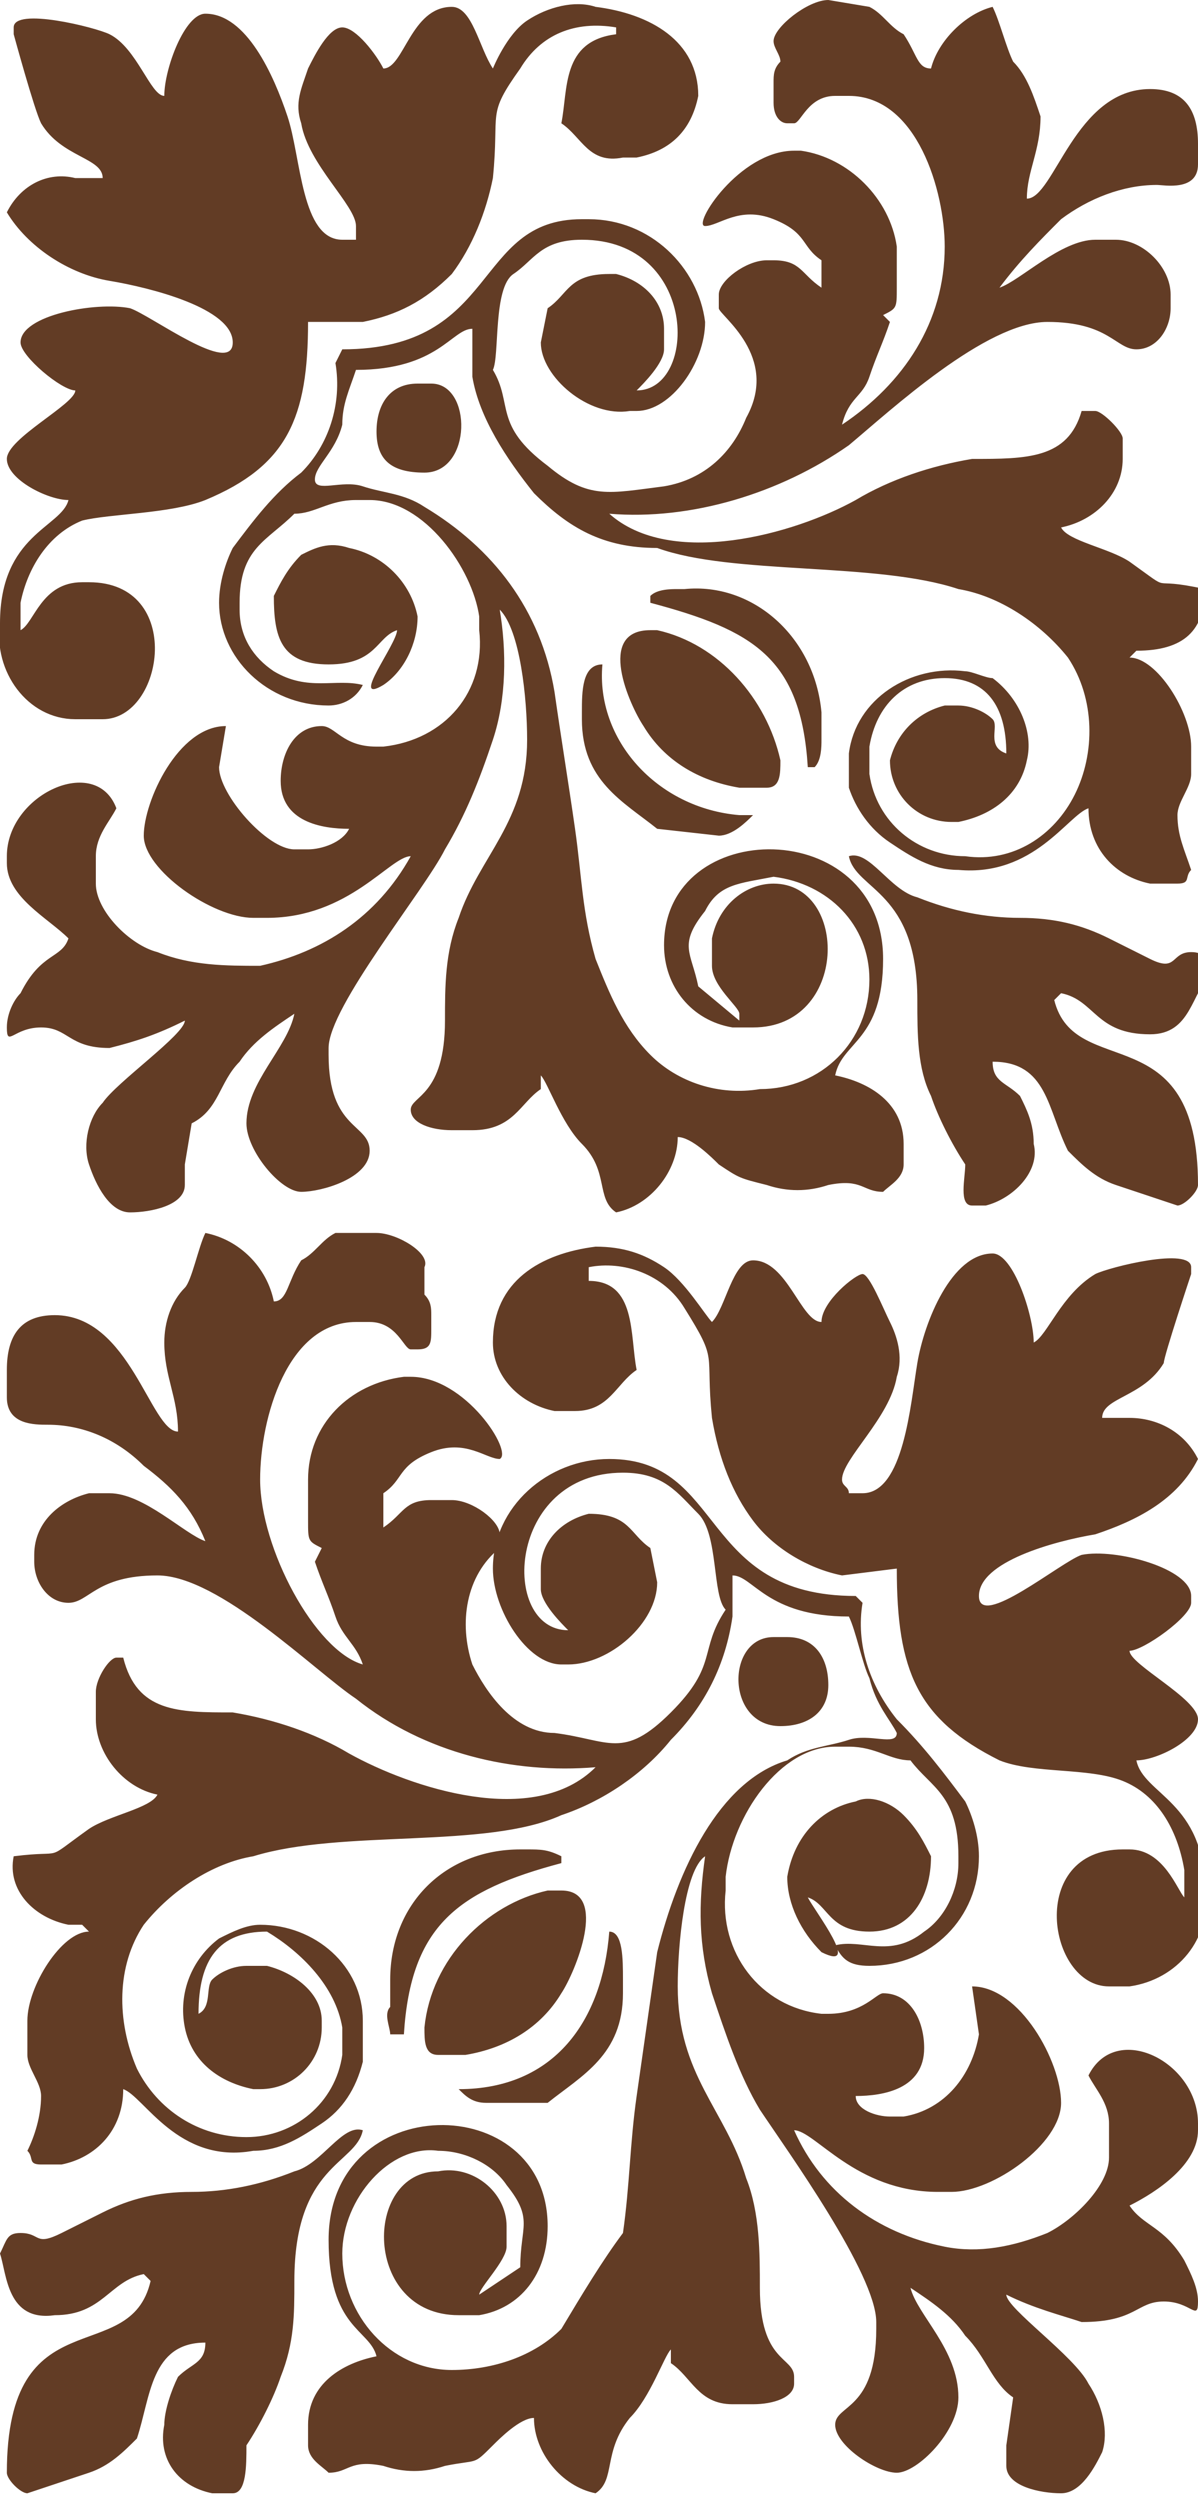 <?xml version="1.0" encoding="utf-8"?>
<!-- Generator: Adobe Illustrator 22.0.0, SVG Export Plug-In . SVG Version: 6.00 Build 0)  -->
<svg version="1.1" id="Слой_2" xmlns="http://www.w3.org/2000/svg" xmlns:xlink="http://www.w3.org/1999/xlink" x="0px" y="0px"
	  preserveAspectRatio="none" viewBox="0 0 17.5 36.5" style="enable-background:new 0 0 17.5 36.5;" xml:space="preserve">
<style type="text/css">
	.st0{fill:#623C25;}
</style>
<g id="Слой_1">
	<g id="Layer_2">
		<g id="Layer_1-2">
			<path class="st0" d="M11.9,11.2h-0.1c-0.1-1.6-0.8-2-2.3-2.4V8.7c0.1-0.1,0.3-0.1,0.4-0.1H10c1-0.1,1.9,0.7,2,1.8c0,0,0,0,0,0.1
				v0.3C12,10.9,12,11.1,11.9,11.2 M11.2,11.5h-0.4c-0.6-0.1-1.1-0.4-1.4-0.9c-0.2-0.3-0.7-1.4,0.1-1.4h0.1c0.9,0.2,1.6,1,1.8,1.9
				C11.4,11.3,11.4,11.5,11.2,11.5 M10.5,12.2l-0.9-0.1c-0.5-0.4-1.1-0.7-1.1-1.6v-0.1c0-0.3,0-0.7,0.3-0.7c-0.1,1.1,0.8,2.1,2,2.2
				c0.1,0,0.1,0,0.2,0C10.9,12,10.7,12.2,10.5,12.2 M6.2,6.9L6.2,6.9c-0.5,0-0.7-0.2-0.7-0.6c0-0.4,0.2-0.7,0.6-0.7c0,0,0,0,0.1,0
				h0.1C6.9,5.6,6.9,6.9,6.2,6.9 M16.9,2.7c-0.5,0-1,0.2-1.4,0.5c-0.3,0.3-0.6,0.6-0.9,1c0.3-0.1,0.9-0.7,1.4-0.7h0.3
				c0.4,0,0.8,0.4,0.8,0.8v0.2c0,0.3-0.2,0.6-0.5,0.6s-0.4-0.4-1.3-0.4l0,0c-0.9,0-2.3,1.3-2.9,1.8c-1,0.7-2.3,1.1-3.5,1
				c0.9,0.8,2.7,0.3,3.6-0.2c0.5-0.3,1.1-0.5,1.7-0.6C15,6.7,15.6,6.7,15.8,6H16c0.1,0,0.4,0.3,0.4,0.4v0.3c0,0.5-0.4,0.9-0.9,1
				c0.1,0.2,0.7,0.3,1,0.5c0.7,0.5,0.2,0.2,1.1,0.4c0,0.6-0.3,0.9-1,0.9l-0.1,0.1c0.4,0,0.9,0.8,0.9,1.3v0.4c0,0.2-0.2,0.4-0.2,0.6
				c0,0.3,0.1,0.5,0.2,0.8c-0.1,0.1,0,0.2-0.2,0.2h-0.4c-0.5-0.1-0.9-0.5-0.9-1.1c-0.3,0.1-0.8,1-1.9,0.9c-0.4,0-0.7-0.2-1-0.4
				c-0.3-0.2-0.5-0.5-0.6-0.8V11c0.1-0.8,0.9-1.3,1.7-1.2c0.1,0,0.3,0.1,0.4,0.1c0.4,0.3,0.6,0.8,0.5,1.2c-0.1,0.5-0.5,0.8-1,0.9
				h-0.1c-0.5,0-0.9-0.4-0.9-0.9c0,0,0,0,0,0l0,0c0.1-0.4,0.4-0.7,0.8-0.8H14c0.2,0,0.4,0.1,0.5,0.2c0.1,0.1-0.1,0.4,0.2,0.5
				c0-0.7-0.3-1.1-0.9-1.1c-0.6,0-1,0.4-1.1,1v0.4c0.1,0.7,0.7,1.2,1.4,1.2c0.7,0.1,1.3-0.3,1.6-0.9c0.3-0.6,0.3-1.4-0.1-2
				c-0.4-0.5-1-0.9-1.6-1c-1.2-0.4-3.3-0.2-4.4-0.6C8.8,8,8.3,7.7,7.8,7.2C7.4,6.7,7,6.1,6.9,5.5V4.8c-0.3,0-0.5,0.6-1.7,0.6
				C5.1,5.7,5,5.9,5,6.2C4.9,6.6,4.6,6.8,4.6,7S5,7,5.3,7.1c0.3,0.1,0.6,0.1,0.9,0.3c1,0.6,1.7,1.5,1.9,2.7c0.1,0.7,0.2,1.3,0.3,2
				c0.1,0.7,0.1,1.2,0.3,1.9c0.2,0.5,0.4,1,0.8,1.4c0.4,0.4,1,0.6,1.6,0.5c0.9,0,1.6-0.7,1.6-1.6l0,0c0-0.8-0.6-1.4-1.4-1.5
				c0,0,0,0,0,0c-0.5,0.1-0.8,0.1-1,0.5c-0.4,0.5-0.2,0.6-0.1,1.1l0.6,0.5v-0.1c0-0.1-0.4-0.4-0.4-0.7v-0.4c0.1-0.5,0.5-0.8,0.9-0.8
				c1.1,0,1.1,2.1-0.3,2.1h-0.3c-0.6-0.1-1-0.6-1-1.2c0-1.9,3.2-1.9,3.2,0.2c0,1.2-0.6,1.2-0.7,1.7c0.5,0.1,1,0.4,1,1V17
				c0,0.2-0.2,0.3-0.3,0.4c-0.3,0-0.3-0.2-0.8-0.1c-0.3,0.1-0.6,0.1-0.9,0c-0.4-0.1-0.4-0.1-0.7-0.3c-0.1-0.1-0.4-0.4-0.6-0.4
				c0,0.5-0.4,1-0.9,1.1c-0.3-0.2-0.1-0.6-0.5-1c-0.3-0.3-0.5-0.9-0.6-1v0.2c-0.3,0.2-0.4,0.6-1,0.6H6.6c-0.3,0-0.6-0.1-0.6-0.3v0
				c0-0.2,0.5-0.2,0.5-1.3c0-0.5,0-1,0.2-1.5c0.3-0.9,1-1.4,1-2.6c0-0.6-0.1-1.6-0.4-1.9c0.1,0.6,0.1,1.3-0.1,1.9
				c-0.2,0.6-0.4,1.1-0.7,1.6c-0.3,0.6-1.7,2.3-1.7,2.9v0.1c0,1.1,0.6,1,0.6,1.4s-0.7,0.6-1,0.6s-0.8-0.6-0.8-1
				c0-0.6,0.6-1.1,0.7-1.6c-0.3,0.2-0.6,0.4-0.8,0.7c-0.3,0.3-0.3,0.7-0.7,0.9L2.7,17v0.3c0,0.3-0.5,0.4-0.8,0.4S1.4,17.3,1.3,17
				c-0.1-0.3,0-0.7,0.2-0.9c0.2-0.3,1.2-1,1.2-1.2c-0.4,0.2-0.7,0.3-1.1,0.4c-0.6,0-0.6-0.3-1-0.3s-0.5,0.3-0.5,0
				c0-0.2,0.1-0.4,0.2-0.5C0.6,13.9,0.9,14,1,13.7c-0.3-0.3-0.9-0.6-0.9-1.1v-0.1c0-0.9,1.3-1.5,1.6-0.7c-0.1,0.2-0.3,0.4-0.3,0.7
				v0.4c0,0.4,0.5,0.9,0.9,1c0.5,0.2,1,0.2,1.5,0.2c0.9-0.2,1.7-0.7,2.2-1.6c-0.3,0-0.9,0.9-2.1,0.9H3.7c-0.6,0-1.6-0.7-1.6-1.2
				s0.5-1.6,1.2-1.6l-0.1,0.6c0,0.4,0.7,1.2,1.1,1.2h0.2c0.2,0,0.5-0.1,0.6-0.3c-0.4,0-1-0.1-1-0.7c0-0.4,0.2-0.8,0.6-0.8
				c0.2,0,0.3,0.3,0.8,0.3h0.1c0.9-0.1,1.5-0.8,1.4-1.7c0-0.1,0-0.1,0-0.2C6.9,8.3,6.2,7.3,5.4,7.3H5.2c-0.4,0-0.6,0.2-0.9,0.2
				C3.9,7.9,3.5,8,3.5,8.8v0.1c0,0.4,0.2,0.7,0.5,0.9c0.5,0.3,0.9,0.1,1.3,0.2c-0.1,0.2-0.3,0.3-0.5,0.3c-0.9,0-1.6-0.7-1.6-1.5
				c0-0.3,0.1-0.6,0.2-0.8c0.3-0.4,0.6-0.8,1-1.1c0.4-0.4,0.6-1,0.5-1.6L5,5.1c2.3,0,1.9-1.9,3.5-1.9h0.1c0.9,0,1.6,0.7,1.7,1.5
				c0,0.6-0.5,1.3-1,1.3H9.2C8.6,6.1,7.9,5.5,7.9,5L8,4.5C8.3,4.3,8.3,4,8.9,4H9c0.4,0.1,0.7,0.4,0.7,0.8v0.3c0,0.2-0.3,0.5-0.4,0.6
				c0.9,0,0.9-2.2-0.8-2.2h0c-0.6,0-0.7,0.3-1,0.5S7.3,5.2,7.2,5.4C7.5,5.9,7.2,6.2,8,6.8c0.6,0.5,0.9,0.4,1.7,0.3
				c0.6-0.1,1-0.5,1.2-1c0.5-0.9-0.4-1.5-0.4-1.6V4.3c0-0.2,0.4-0.5,0.7-0.5h0.1c0.4,0,0.4,0.2,0.7,0.4L12,3.8
				c-0.3-0.2-0.2-0.4-0.7-0.6s-0.8,0.1-1,0.1s0.5-1.1,1.3-1.1h0.1c0.7,0.1,1.3,0.7,1.4,1.4v0.6c0,0.3,0,0.3-0.2,0.4L13,4.7
				c-0.1,0.3-0.2,0.5-0.3,0.8s-0.3,0.3-0.4,0.7c0.9-0.6,1.5-1.5,1.5-2.6c0-0.8-0.4-2.2-1.4-2.2h-0.2c-0.4,0-0.5,0.4-0.6,0.4h-0.1
				c-0.1,0-0.2-0.1-0.2-0.3V1.2c0-0.1,0-0.2,0.1-0.3c0-0.1-0.1-0.2-0.1-0.3l0,0c0-0.2,0.5-0.6,0.8-0.6l0.6,0.1
				c0.2,0.1,0.3,0.3,0.5,0.4C13.4,0.8,13.4,1,13.6,1c0.1-0.4,0.5-0.8,0.9-0.9c0.1,0.2,0.2,0.6,0.3,0.8c0.2,0.2,0.3,0.5,0.4,0.8
				c0,0.5-0.2,0.8-0.2,1.2c0.4,0,0.7-1.6,1.8-1.6c0.5,0,0.7,0.3,0.7,0.8v0.3C17.5,2.8,17,2.7,16.9,2.7 M14.6,4.3L14.6,4.3 M5.8,9.2
				c-0.3,0.1-0.3,0.5-1,0.5S4,9.3,4,8.7c0.1-0.2,0.2-0.4,0.4-0.6C4.6,8,4.8,7.9,5.1,8c0.5,0.1,0.9,0.5,1,1c0,0.4-0.2,0.8-0.5,1
				C5.1,10.3,5.8,9.4,5.8,9.2 M1.2,7.6C0.7,7.8,0.4,8.3,0.3,8.8v0.3c0,0.1,0,0.1,0,0.1c0.2-0.1,0.3-0.7,0.9-0.7h0.1
				c1.4,0,1.1,2,0.2,2H1.1C0.4,10.5-0.1,9.8,0,9.1c0-1.3,0.9-1.4,1-1.8C0.7,7.3,0.1,7,0.1,6.7s1-0.8,1-1C0.9,5.7,0.3,5.2,0.3,5l0,0
				c0-0.4,1.1-0.6,1.6-0.5c0.3,0.1,1.5,1,1.5,0.5S2.2,4.2,1.6,4.1C1,4,0.4,3.6,0.1,3.1c0.2-0.4,0.6-0.6,1-0.5h0.4
				c0-0.3-0.6-0.3-0.9-0.8C0.5,1.6,0.2,0.5,0.2,0.5V0.4c0-0.3,1.2,0,1.4,0.1C2,0.7,2.2,1.4,2.4,1.4C2.4,1,2.7,0.2,3,0.2
				c0.6,0,1,0.9,1.2,1.5s0.2,1.8,0.8,1.8h0.2c0-0.1,0-0.1,0-0.2c0-0.3-0.7-0.9-0.8-1.5c-0.1-0.3,0-0.5,0.1-0.8
				c0.1-0.2,0.3-0.6,0.5-0.6s0.5,0.4,0.6,0.6c0.3,0,0.4-0.9,1-0.9c0.3,0,0.4,0.6,0.6,0.9C7.2,1,7.4,0.5,7.7,0.3C8,0.1,8.4,0,8.7,0.1
				c0.8,0.1,1.5,0.5,1.5,1.3v0c-0.1,0.5-0.4,0.8-0.9,0.9H9.1C8.6,2.4,8.5,2,8.2,1.8c0.1-0.5,0-1.2,0.8-1.3V0.4
				C8.4,0.3,7.9,0.5,7.6,1C7.1,1.7,7.3,1.6,7.2,2.6C7.1,3.1,6.9,3.6,6.6,4C6.2,4.4,5.8,4.6,5.3,4.7L4.5,4.7c0,1.4-0.3,2.1-1.5,2.6
				C2.5,7.5,1.6,7.5,1.2,7.6 M16.8,15.1c-0.8,0-0.8-0.5-1.3-0.6l-0.1,0.1c0.3,1.2,2.1,0.2,2.1,2.7c0,0.1-0.2,0.3-0.3,0.3l-0.9-0.3
				c-0.3-0.1-0.5-0.3-0.7-0.5c-0.3-0.6-0.3-1.3-1.1-1.3c0,0.3,0.2,0.3,0.4,0.5c0.1,0.2,0.2,0.4,0.2,0.7c0.1,0.4-0.3,0.8-0.7,0.9
				c0,0-0.1,0-0.1,0h-0.1c-0.2,0-0.1-0.4-0.1-0.6c-0.2-0.3-0.4-0.7-0.5-1c-0.2-0.4-0.2-0.9-0.2-1.4c0-1.6-0.9-1.6-1-2.1
				c0.3-0.1,0.6,0.5,1,0.6c0.5,0.2,1,0.3,1.5,0.3c0.5,0,0.9,0.1,1.3,0.3c0.2,0.1,0.4,0.2,0.6,0.3c0.4,0.2,0.3-0.1,0.6-0.1
				c0.2,0,0.2,0.1,0.3,0.3C17.4,14.5,17.4,15.1,16.8,15.1"/>
		</g>
	</g>
</g>
<g id="Layer_2_1_">
	<g id="Layer_1-2_1_">
		<path class="st0" d="M5.7,29.7h0.2c0.1-1.6,0.8-2.1,2.3-2.5v-0.1C8,27,7.9,27,7.7,27H7.6c-1.1,0-1.9,0.8-1.9,1.9c0,0,0,0,0,0.1
			v0.3C5.6,29.4,5.7,29.6,5.7,29.7 M6.4,30h0.4c0.6-0.1,1.1-0.4,1.4-0.9c0.2-0.3,0.7-1.5,0-1.5H8c-0.9,0.2-1.7,1-1.8,2
			C6.2,29.8,6.2,30,6.4,30 M7.1,30.7L8,30.7c0.5-0.4,1.1-0.7,1.1-1.6v-0.2c0-0.3,0-0.7-0.2-0.7c-0.1,1.3-0.8,2.3-2.2,2.3
			C6.8,30.6,6.9,30.7,7.1,30.7 M11.4,25.2L11.4,25.2c0.4,0,0.7-0.2,0.7-0.6c0-0.4-0.2-0.7-0.6-0.7c0,0-0.1,0-0.1,0h-0.1
			C10.6,23.9,10.6,25.2,11.4,25.2 M0.7,20.8c0.5,0,1,0.2,1.4,0.6C2.5,21.7,2.8,22,3,22.5c-0.3-0.1-0.9-0.7-1.4-0.7H1.3
			c-0.4,0.1-0.8,0.4-0.8,0.9v0.1c0,0.3,0.2,0.6,0.5,0.6S1.4,23,2.3,23l0,0c0.9,0,2.3,1.4,2.9,1.8c1,0.8,2.3,1.1,3.5,1
			c-0.9,0.9-2.7,0.3-3.6-0.2c-0.5-0.3-1.1-0.5-1.7-0.6C2.6,25,2,25,1.8,24.2H1.7c-0.1,0-0.3,0.3-0.3,0.5v0.4c0,0.5,0.4,1,0.9,1.1
			c-0.1,0.2-0.7,0.3-1,0.5C0.6,27.2,1,27,0.2,27.1c-0.1,0.5,0.3,0.9,0.8,1c0.1,0,0.2,0,0.2,0l0.1,0.1c-0.4,0-0.9,0.8-0.9,1.3V30
			c0,0.2,0.2,0.4,0.2,0.6c0,0.3-0.1,0.6-0.2,0.8c0.1,0.1,0,0.2,0.2,0.2h0.3c0.5-0.1,0.9-0.5,0.9-1.1c0,0,0,0,0,0
			c0.3,0.1,0.8,1.1,1.9,0.9c0.4,0,0.7-0.2,1-0.4c0.3-0.2,0.5-0.5,0.6-0.9v-0.6c0-0.8-0.7-1.4-1.5-1.4c-0.2,0-0.4,0.1-0.6,0.2
			c-0.4,0.3-0.6,0.8-0.5,1.3c0.1,0.5,0.5,0.8,1,0.9h0.1c0.5,0,0.9-0.4,0.9-0.9c0,0,0,0,0,0v-0.1c0-0.4-0.4-0.7-0.8-0.8H3.6
			c-0.2,0-0.4,0.1-0.5,0.2c-0.1,0.1,0,0.4-0.2,0.5c0-0.8,0.3-1.2,1-1.2C4.4,28.5,4.9,29,5,29.6V30c-0.1,0.7-0.7,1.2-1.4,1.2
			c-0.7,0-1.3-0.4-1.6-1c-0.3-0.7-0.3-1.5,0.1-2.1c0.4-0.5,1-0.9,1.6-1C5,26.7,7.1,27,8.2,26.5c0.6-0.2,1.2-0.6,1.6-1.1
			c0.5-0.5,0.8-1.1,0.9-1.8V23c0.3,0,0.5,0.6,1.7,0.6c0.1,0.2,0.2,0.7,0.3,0.9c0.1,0.4,0.3,0.6,0.4,0.8c0,0.2-0.4,0-0.7,0.1
			c-0.3,0.1-0.6,0.1-0.9,0.3c-1,0.3-1.6,1.6-1.9,2.8c-0.1,0.7-0.2,1.4-0.3,2.1c-0.1,0.7-0.1,1.3-0.2,2C8.8,33,8.5,33.5,8.2,34
			c-0.4,0.4-1,0.6-1.6,0.6c-0.9,0-1.6-0.8-1.6-1.7v0c0-0.8,0.7-1.6,1.4-1.5c0.4,0,0.8,0.2,1,0.5c0.4,0.5,0.2,0.6,0.2,1.2L7,33.5l0,0
			c0-0.1,0.4-0.5,0.4-0.7v-0.3c0-0.5-0.5-0.9-1-0.8c-1.1,0-1.1,2.1,0.3,2.1H7c0.6-0.1,1-0.6,1-1.3c0-2-3.2-2-3.2,0.2
			c0,1.3,0.6,1.3,0.7,1.7c-0.5,0.1-1,0.4-1,1v0.3c0,0.2,0.2,0.3,0.3,0.4c0.3,0,0.3-0.2,0.8-0.1c0.3,0.1,0.6,0.1,0.9,0
			C7,35.9,6.9,36,7.2,35.7c0.1-0.1,0.4-0.4,0.6-0.4c0,0.5,0.4,1,0.9,1.1c0.3-0.2,0.1-0.6,0.5-1.1c0.3-0.3,0.5-0.9,0.6-1v0.2
			c0.3,0.2,0.4,0.6,0.9,0.6H11c0.3,0,0.6-0.1,0.6-0.3v-0.1c0-0.3-0.5-0.2-0.5-1.3c0-0.5,0-1.1-0.2-1.6c-0.3-1-1-1.5-1-2.8
			c0-0.6,0.1-1.7,0.4-1.9c-0.1,0.7-0.1,1.3,0.1,2c0.2,0.6,0.4,1.2,0.7,1.7c0.4,0.6,1.7,2.4,1.7,3.1v0.1c0,1.2-0.6,1.1-0.6,1.4
			c0,0.3,0.6,0.7,0.9,0.7S14,35.5,14,35c0-0.7-0.6-1.2-0.7-1.6c0.3,0.2,0.6,0.4,0.8,0.7c0.3,0.3,0.4,0.7,0.7,0.9l-0.1,0.7V36
			c0,0.3,0.5,0.4,0.8,0.4s0.5-0.4,0.6-0.6c0.1-0.3,0-0.7-0.2-1c-0.2-0.4-1.2-1.1-1.2-1.3c0.4,0.2,0.8,0.3,1.1,0.4
			c0.8,0,0.8-0.3,1.2-0.3s0.5,0.3,0.5,0c0-0.2-0.1-0.4-0.2-0.6c-0.3-0.5-0.6-0.5-0.8-0.8c0.4-0.2,1-0.6,1-1.1V31
			c0-0.9-1.2-1.5-1.6-0.7c0.1,0.2,0.3,0.4,0.3,0.7v0.5c0,0.4-0.5,0.9-0.9,1.1c-0.5,0.2-1,0.3-1.5,0.2c-1-0.2-1.8-0.8-2.2-1.7
			c0.3,0,0.9,0.9,2.1,0.9h0.2c0.6,0,1.6-0.7,1.6-1.3S14.9,29,14.2,29l0.1,0.7c-0.1,0.6-0.5,1.1-1.1,1.2H13c-0.2,0-0.5-0.1-0.5-0.3
			c0.4,0,1-0.1,1-0.7c0-0.4-0.2-0.8-0.6-0.8c-0.1,0-0.3,0.3-0.8,0.3H12c-0.9-0.1-1.5-0.9-1.4-1.8c0-0.1,0-0.1,0-0.2
			c0.1-0.9,0.8-1.9,1.6-1.9h0.2c0.4,0,0.6,0.2,0.9,0.2c0.3,0.4,0.7,0.5,0.7,1.4v0.1c0,0.4-0.2,0.8-0.5,1c-0.5,0.4-0.9,0.1-1.3,0.2
			c0.1,0.2,0.2,0.3,0.5,0.3c0.9,0,1.6-0.7,1.6-1.6c0-0.3-0.1-0.6-0.2-0.8c-0.3-0.4-0.6-0.8-1-1.2c-0.4-0.5-0.6-1.1-0.5-1.7l-0.1-0.1
			c-2.3,0-1.9-2-3.6-2h0c-0.9,0-1.7,0.7-1.7,1.6c0,0.6,0.5,1.4,1,1.4h0.1c0.6,0,1.3-0.6,1.3-1.2l-0.1-0.5c-0.3-0.2-0.3-0.5-0.9-0.5
			H8.6c-0.4,0.1-0.7,0.4-0.7,0.8v0.3c0,0.2,0.3,0.5,0.4,0.6c-1,0-0.9-2.3,0.8-2.3h0c0.6,0,0.8,0.3,1.1,0.6s0.2,1.2,0.4,1.4
			c-0.4,0.6-0.1,0.8-0.8,1.5s-0.9,0.4-1.7,0.3c-0.6,0-1-0.6-1.2-1c-0.2-0.6-0.1-1.3,0.4-1.7v-0.2c0-0.2-0.4-0.5-0.7-0.5H6.3
			c-0.4,0-0.4,0.2-0.7,0.4v-0.5c0.3-0.2,0.2-0.4,0.7-0.6c0.5-0.2,0.8,0.1,1,0.1c0.2-0.1-0.5-1.2-1.3-1.2H5.9
			c-0.8,0.1-1.4,0.7-1.4,1.5v0.6c0,0.3,0,0.3,0.2,0.4l-0.1,0.2c0.1,0.3,0.2,0.5,0.3,0.8s0.3,0.4,0.4,0.7c-0.7-0.2-1.5-1.7-1.5-2.7
			c0-0.9,0.4-2.3,1.4-2.3h0.2c0.4,0,0.5,0.4,0.6,0.4h0.1c0.2,0,0.2-0.1,0.2-0.3v-0.2c0-0.1,0-0.2-0.1-0.3c0-0.1,0-0.2,0-0.3v-0.1
			C6.3,18.3,5.8,18,5.5,18L4.9,18c-0.2,0.1-0.3,0.3-0.5,0.4C4.2,18.7,4.2,19,4,19C3.9,18.5,3.5,18.1,3,18c-0.1,0.2-0.2,0.7-0.3,0.8
			c-0.2,0.2-0.3,0.5-0.3,0.8c0,0.5,0.2,0.8,0.2,1.3c-0.4,0-0.7-1.7-1.8-1.7c-0.5,0-0.7,0.3-0.7,0.8v0.4C0.1,20.8,0.5,20.8,0.7,20.8
			 M3,22.5L3,22.5 M11.8,27.7c0.3,0.1,0.3,0.5,0.9,0.5s0.9-0.5,0.9-1.1c-0.1-0.2-0.2-0.4-0.4-0.6c-0.2-0.2-0.5-0.3-0.7-0.2
			c-0.5,0.1-0.9,0.5-1,1.1c0,0.4,0.2,0.8,0.5,1.1C12.6,28.8,11.9,27.9,11.8,27.7 M16.4,26c0.5,0.2,0.8,0.7,0.9,1.3v0.3
			c0,0.1,0,0.1,0,0.1c-0.1-0.1-0.3-0.7-0.8-0.7h-0.1c-1.4,0-1.1,2-0.2,2h0.3c0.7-0.1,1.2-0.7,1.1-1.4c0-1.3-0.9-1.4-1-1.9
			c0.3,0,0.9-0.3,0.9-0.6c0-0.3-1-0.8-1-1c0.2,0,0.9-0.5,0.9-0.7v-0.1c0-0.4-1.1-0.7-1.6-0.6c-0.3,0.1-1.5,1.1-1.5,0.6
			s1.1-0.8,1.7-0.9c0.6-0.2,1.2-0.5,1.5-1.1c-0.2-0.4-0.6-0.6-1-0.6h-0.4c0-0.3,0.6-0.3,0.9-0.8c0-0.1,0.4-1.3,0.4-1.3v-0.1
			c0-0.3-1.2,0-1.4,0.1c-0.5,0.3-0.7,0.9-0.9,1c0-0.4-0.3-1.3-0.6-1.3c-0.6,0-1,1-1.1,1.6c-0.1,0.6-0.2,1.9-0.8,1.9h-0.2
			c0-0.1-0.1-0.1-0.1-0.2c0-0.3,0.7-0.9,0.8-1.5c0.1-0.3,0-0.6-0.1-0.8c-0.1-0.2-0.3-0.7-0.4-0.7s-0.6,0.4-0.6,0.7
			c-0.3,0-0.5-0.9-1-0.9c-0.3,0-0.4,0.7-0.6,0.9c-0.1-0.1-0.4-0.6-0.7-0.8c-0.3-0.2-0.6-0.3-1-0.3c-0.8,0.1-1.5,0.5-1.5,1.4v0
			c0,0.5,0.4,0.9,0.9,1h0.3c0.5,0,0.6-0.4,0.9-0.6c-0.1-0.5,0-1.3-0.7-1.3v-0.2c0.5-0.1,1.1,0.1,1.4,0.6c0.5,0.8,0.3,0.6,0.4,1.6
			c0.1,0.6,0.3,1.1,0.6,1.5c0.3,0.4,0.8,0.7,1.3,0.8l0.8-0.1c0,1.5,0.3,2.2,1.5,2.8C15.1,25.9,15.9,25.8,16.4,26 M0.8,33.8
			c0.7,0,0.8-0.5,1.3-0.6l0.1,0.1c-0.3,1.3-2.1,0.2-2.1,2.8c0,0.1,0.2,0.3,0.3,0.3l0.9-0.3C1.6,36,1.8,35.8,2,35.6
			C2.2,35,2.2,34.2,3,34.2c0,0.3-0.2,0.3-0.4,0.5c-0.1,0.2-0.2,0.5-0.2,0.7c-0.1,0.5,0.2,0.9,0.7,1c0,0,0.1,0,0.1,0h0.2
			c0.2,0,0.2-0.4,0.2-0.7c0.2-0.3,0.4-0.7,0.5-1c0.2-0.5,0.2-0.9,0.2-1.4c0-1.7,0.9-1.7,1-2.2c-0.3-0.1-0.6,0.5-1,0.6
			c-0.5,0.2-1,0.3-1.5,0.3c-0.5,0-0.9,0.1-1.3,0.3c-0.2,0.1-0.4,0.2-0.6,0.3c-0.4,0.2-0.3,0-0.6,0c-0.2,0-0.2,0.1-0.3,0.3
			C0.1,33.2,0.1,33.9,0.8,33.8"/>
	</g>
</g>
</svg>
